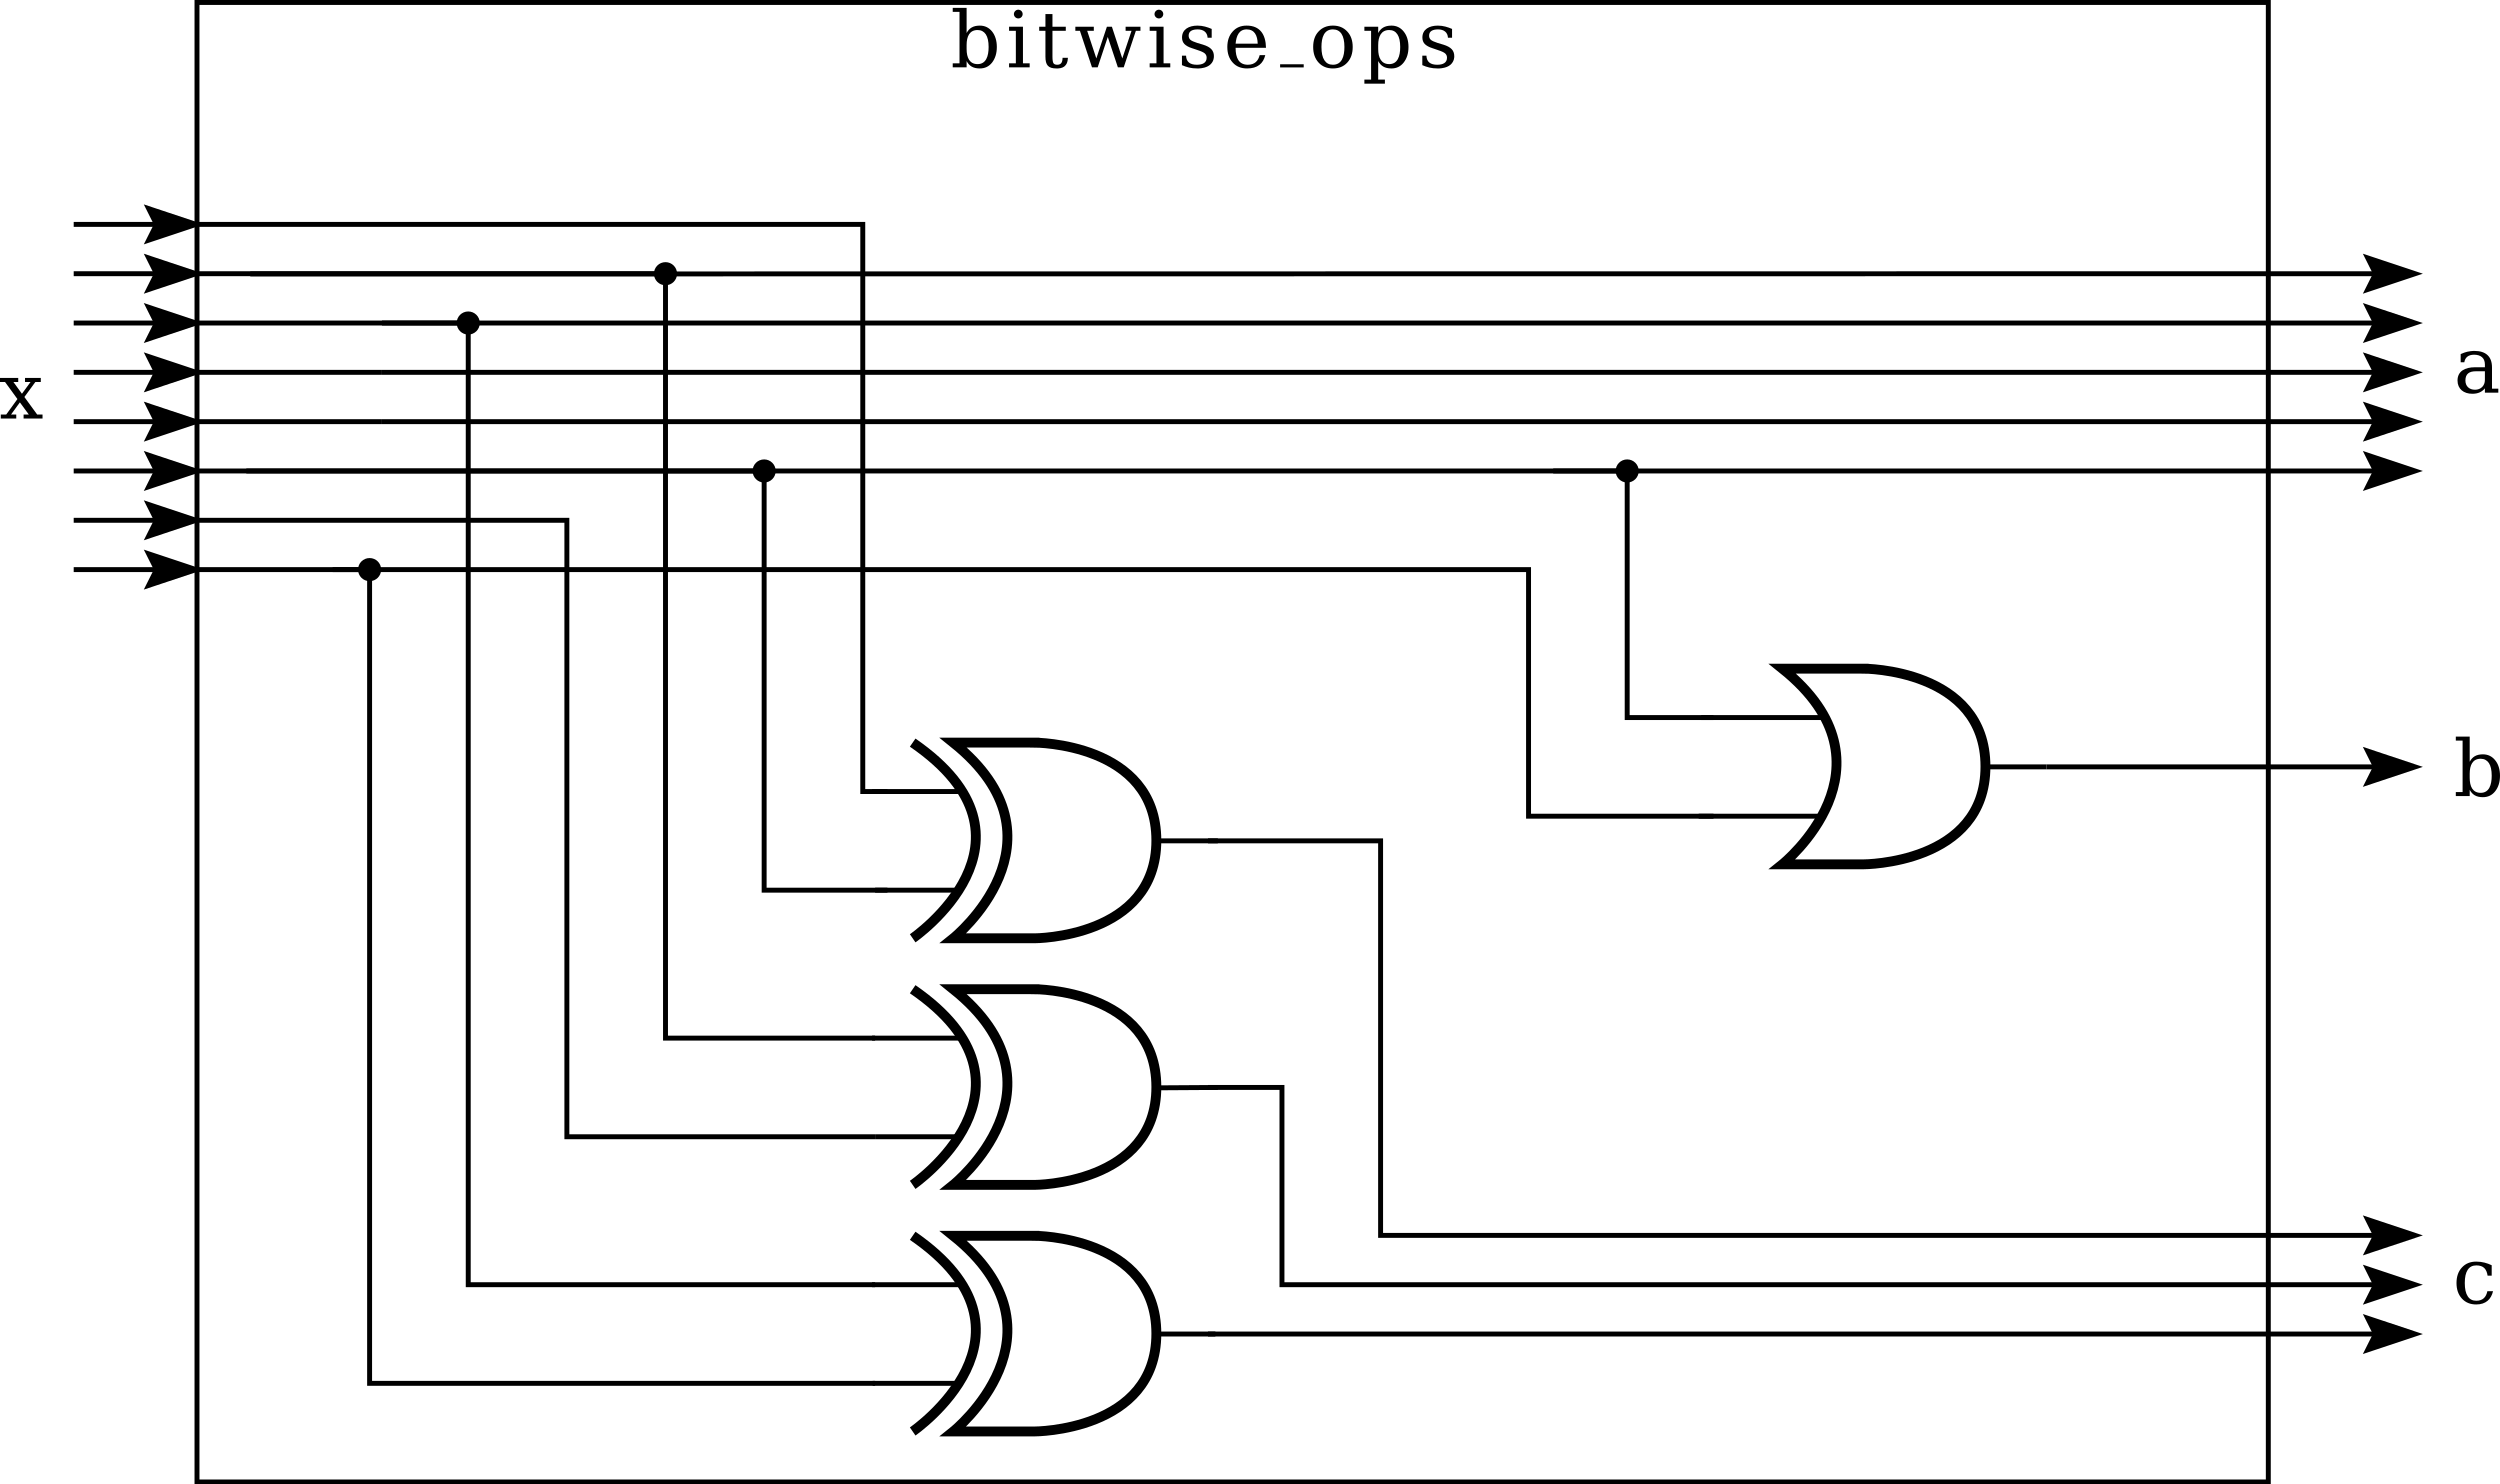 <?xml version="1.0" encoding="UTF-8" standalone="no"?>
<!-- Created with Inkscape (http://www.inkscape.org/) -->

<svg
   xmlns:ns0="http://www.iki.fi/pav/software/textext/"
   xmlns:dc="http://purl.org/dc/elements/1.1/"
   xmlns:cc="http://creativecommons.org/ns#"
   xmlns:rdf="http://www.w3.org/1999/02/22-rdf-syntax-ns#"
   xmlns:svg="http://www.w3.org/2000/svg"
   xmlns="http://www.w3.org/2000/svg"
   xmlns:sodipodi="http://sodipodi.sourceforge.net/DTD/sodipodi-0.dtd"
   xmlns:inkscape="http://www.inkscape.org/namespaces/inkscape"
   width="253.462pt"
   height="150.5pt"
   viewBox="0 0 316.828 188.125"
   id="svg4889"
   version="1.1"
   inkscape:version="0.91 r13725"
   sodipodi:docname="pict_1_2.svg">
  <sodipodi:namedview
     id="base"
     pagecolor="#ffffff"
     bordercolor="#666666"
     borderopacity="1.0"
     inkscape:pageopacity="0.0"
     inkscape:pageshadow="2"
     inkscape:zoom="2.8"
     inkscape:cx="193.32923"
     inkscape:cy="182.55882"
     inkscape:document-units="pt"
     inkscape:current-layer="layer1"
     showgrid="true"
     units="pt"
     inkscape:snap-bbox="true"
     inkscape:snap-bbox-midpoints="true"
     inkscape:object-nodes="true"
     inkscape:snap-nodes="true"
     inkscape:snap-others="false"
     inkscape:window-width="2560"
     inkscape:window-height="1377"
     inkscape:window-x="-8"
     inkscape:window-y="-8"
     inkscape:window-maximized="1"
     showguides="true"
     inkscape:guide-bbox="true"
     fit-margin-top="0"
     fit-margin-left="0"
     fit-margin-right="0"
     fit-margin-bottom="0">
    <inkscape:grid
       type="xygrid"
       id="grid5930"
       originx="-12.535"
       originy="-549.687" />
    <sodipodi:guide
       id="guide7623"
       orientation="1,0"
       position="314.027,133.125" />
  </sodipodi:namedview>
  <defs
     id="defs4891">
    <marker
       inkscape:stockid="Arrow2Mend"
       orient="auto"
       refY="0"
       refX="0"
       id="marker6032-0-4"
       style="overflow:visible"
       inkscape:isstock="true">
      <path
         inkscape:connector-curvature="0"
         id="path6034-29-5"
         style="fill:#000000;fill-opacity:1;fill-rule:evenodd;stroke:#000000;stroke-width:0.625;stroke-linejoin:round;stroke-opacity:1"
         d="M 8.719,4.034 -2.207,0.016 8.719,-4.002 c -1.745,2.372 -1.735,5.617 -6e-7,8.035 z"
         transform="scale(-0.6,-0.6)" />
    </marker>
    <marker
       inkscape:stockid="Arrow2Mend"
       orient="auto"
       refY="0"
       refX="0"
       id="marker5910-80-3"
       style="overflow:visible"
       inkscape:isstock="true">
      <path
         inkscape:connector-curvature="0"
         id="path5912-4-4"
         style="fill:#000000;fill-opacity:1;fill-rule:evenodd;stroke:#000000;stroke-width:0.625;stroke-linejoin:round;stroke-opacity:1"
         d="M 8.719,4.034 -2.207,0.016 8.719,-4.002 c -1.745,2.372 -1.735,5.617 -6e-7,8.035 z"
         transform="scale(-0.6,-0.6)" />
    </marker>
    <marker
       inkscape:stockid="Arrow2Mend"
       orient="auto"
       refY="0"
       refX="0"
       id="marker5968-2-9"
       style="overflow:visible"
       inkscape:isstock="true">
      <path
         inkscape:connector-curvature="0"
         id="path5970-1-2"
         style="fill:#000000;fill-opacity:1;fill-rule:evenodd;stroke:#000000;stroke-width:0.625;stroke-linejoin:round;stroke-opacity:1"
         d="M 8.719,4.034 -2.207,0.016 8.719,-4.002 c -1.745,2.372 -1.735,5.617 -6e-7,8.035 z"
         transform="scale(-0.6,-0.6)" />
    </marker>
    <marker
       inkscape:isstock="true"
       style="overflow:visible"
       id="marker5726-8-9"
       refX="0"
       refY="0"
       orient="auto"
       inkscape:stockid="Arrow2Mend">
      <path
         inkscape:connector-curvature="0"
         transform="scale(-0.6,-0.6)"
         d="M 8.719,4.034 -2.207,0.016 8.719,-4.002 c -1.745,2.372 -1.735,5.617 -6e-7,8.035 z"
         style="fill:#000000;fill-opacity:1;fill-rule:evenodd;stroke:#000000;stroke-width:0.625;stroke-linejoin:round;stroke-opacity:1"
         id="path5728-3-3" />
    </marker>
    <marker
       inkscape:isstock="true"
       style="overflow:visible"
       id="marker5760-1-7"
       refX="0"
       refY="0"
       orient="auto"
       inkscape:stockid="Arrow2Mend">
      <path
         inkscape:connector-curvature="0"
         transform="scale(-0.6,-0.6)"
         d="M 8.719,4.034 -2.207,0.016 8.719,-4.002 c -1.745,2.372 -1.735,5.617 -6e-7,8.035 z"
         style="fill:#000000;fill-opacity:1;fill-rule:evenodd;stroke:#000000;stroke-width:0.625;stroke-linejoin:round;stroke-opacity:1"
         id="path5762-0-0" />
    </marker>
    <marker
       inkscape:isstock="true"
       style="overflow:visible"
       id="marker5800-2-4"
       refX="0"
       refY="0"
       orient="auto"
       inkscape:stockid="Arrow2Mend">
      <path
         inkscape:connector-curvature="0"
         transform="scale(-0.6,-0.6)"
         d="M 8.719,4.034 -2.207,0.016 8.719,-4.002 c -1.745,2.372 -1.735,5.617 -6e-7,8.035 z"
         style="fill:#000000;fill-opacity:1;fill-rule:evenodd;stroke:#000000;stroke-width:0.625;stroke-linejoin:round;stroke-opacity:1"
         id="path5802-9-5" />
    </marker>
    <marker
       inkscape:stockid="Arrow2Mend"
       orient="auto"
       refY="0"
       refX="0"
       id="marker6032-0"
       style="overflow:visible"
       inkscape:isstock="true">
      <path
         inkscape:connector-curvature="0"
         id="path6034-29"
         style="fill:#000000;fill-opacity:1;fill-rule:evenodd;stroke:#000000;stroke-width:0.625;stroke-linejoin:round;stroke-opacity:1"
         d="M 8.719,4.034 -2.207,0.016 8.719,-4.002 c -1.745,2.372 -1.735,5.617 -6e-7,8.035 z"
         transform="scale(-0.6,-0.6)" />
    </marker>
    <marker
       inkscape:stockid="Arrow2Mend"
       orient="auto"
       refY="0"
       refX="0"
       id="marker5910-80"
       style="overflow:visible"
       inkscape:isstock="true">
      <path
         inkscape:connector-curvature="0"
         id="path5912-4"
         style="fill:#000000;fill-opacity:1;fill-rule:evenodd;stroke:#000000;stroke-width:0.625;stroke-linejoin:round;stroke-opacity:1"
         d="M 8.719,4.034 -2.207,0.016 8.719,-4.002 c -1.745,2.372 -1.735,5.617 -6e-7,8.035 z"
         transform="scale(-0.6,-0.6)" />
    </marker>
    <marker
       inkscape:stockid="Arrow2Mend"
       orient="auto"
       refY="0"
       refX="0"
       id="marker5968-2"
       style="overflow:visible"
       inkscape:isstock="true">
      <path
         inkscape:connector-curvature="0"
         id="path5970-1"
         style="fill:#000000;fill-opacity:1;fill-rule:evenodd;stroke:#000000;stroke-width:0.625;stroke-linejoin:round;stroke-opacity:1"
         d="M 8.719,4.034 -2.207,0.016 8.719,-4.002 c -1.745,2.372 -1.735,5.617 -6e-7,8.035 z"
         transform="scale(-0.6,-0.6)" />
    </marker>
    <marker
       inkscape:isstock="true"
       style="overflow:visible"
       id="marker5726-8"
       refX="0"
       refY="0"
       orient="auto"
       inkscape:stockid="Arrow2Mend">
      <path
         inkscape:connector-curvature="0"
         transform="scale(-0.6,-0.6)"
         d="M 8.719,4.034 -2.207,0.016 8.719,-4.002 c -1.745,2.372 -1.735,5.617 -6e-7,8.035 z"
         style="fill:#000000;fill-opacity:1;fill-rule:evenodd;stroke:#000000;stroke-width:0.625;stroke-linejoin:round;stroke-opacity:1"
         id="path5728-3" />
    </marker>
    <marker
       inkscape:isstock="true"
       style="overflow:visible"
       id="marker5760-1"
       refX="0"
       refY="0"
       orient="auto"
       inkscape:stockid="Arrow2Mend">
      <path
         inkscape:connector-curvature="0"
         transform="scale(-0.6,-0.6)"
         d="M 8.719,4.034 -2.207,0.016 8.719,-4.002 c -1.745,2.372 -1.735,5.617 -6e-7,8.035 z"
         style="fill:#000000;fill-opacity:1;fill-rule:evenodd;stroke:#000000;stroke-width:0.625;stroke-linejoin:round;stroke-opacity:1"
         id="path5762-0" />
    </marker>
    <marker
       inkscape:isstock="true"
       style="overflow:visible"
       id="marker5800-2"
       refX="0"
       refY="0"
       orient="auto"
       inkscape:stockid="Arrow2Mend">
      <path
         inkscape:connector-curvature="0"
         transform="scale(-0.6,-0.6)"
         d="M 8.719,4.034 -2.207,0.016 8.719,-4.002 c -1.745,2.372 -1.735,5.617 -6e-7,8.035 z"
         style="fill:#000000;fill-opacity:1;fill-rule:evenodd;stroke:#000000;stroke-width:0.625;stroke-linejoin:round;stroke-opacity:1"
         id="path5802-9" />
    </marker>
  </defs>
  <g
     inkscape:label="Layer 1"
     inkscape:groupmode="layer"
     id="layer1"
     transform="translate(-12.535,-314.55)">
    <path
       style="fill:none;fill-rule:evenodd;stroke:#000000;stroke-width:0.625;stroke-linecap:butt;stroke-linejoin:miter;stroke-miterlimit:4;stroke-dasharray:none;stroke-opacity:1"
       d="m 21.875,342.987 9.766,0 90.234,0 0,71.875 3.125,0"
       id="path4601-4"
       inkscape:connector-curvature="0"
       sodipodi:nodetypes="ccccc" />
    <path
       style="fill:none;fill-rule:evenodd;stroke:#000000;stroke-width:0.625;stroke-linecap:butt;stroke-linejoin:miter;stroke-miterlimit:4;stroke-dasharray:none;stroke-opacity:1"
       d="m 21.875,349.237 22.266,0 52.734,0 0,96.875 26.562,0"
       id="path4601-2-6"
       inkscape:connector-curvature="0"
       sodipodi:nodetypes="ccccc" />
    <path
       style="fill:none;fill-rule:evenodd;stroke:#000000;stroke-width:0.625;stroke-linecap:butt;stroke-linejoin:miter;stroke-miterlimit:4;stroke-dasharray:none;stroke-opacity:1"
       d="m 21.875,355.487 6.641,0 43.359,0 0,121.875 51.562,0"
       id="path4601-3-68"
       inkscape:connector-curvature="0"
       sodipodi:nodetypes="ccccc" />
    <path
       style="fill:none;fill-rule:evenodd;stroke:#000000;stroke-width:0.625;stroke-linecap:butt;stroke-linejoin:miter;stroke-miterlimit:4;stroke-dasharray:none;stroke-opacity:1"
       d="m 21.875,361.737 39.062,0"
       id="path4601-2-0-5"
       inkscape:connector-curvature="0"
       sodipodi:nodetypes="cc" />
    <path
       style="fill:none;fill-rule:evenodd;stroke:#000000;stroke-width:0.625;stroke-linecap:butt;stroke-linejoin:miter;stroke-miterlimit:4;stroke-dasharray:none;stroke-opacity:1"
       d="m 21.875,367.987 39.062,0"
       id="path4601-0-9"
       inkscape:connector-curvature="0"
       sodipodi:nodetypes="cc" />
    <path
       style="fill:none;fill-rule:evenodd;stroke:#000000;stroke-width:0.625;stroke-linecap:butt;stroke-linejoin:miter;stroke-miterlimit:4;stroke-dasharray:none;stroke-opacity:1"
       d="m 21.875,374.237 9.766,0 77.734,0 0,53.125 15.625,0"
       id="path4601-2-5-41"
       inkscape:connector-curvature="0"
       sodipodi:nodetypes="ccccc" />
    <path
       style="fill:none;fill-rule:evenodd;stroke:#000000;stroke-width:0.625;stroke-linecap:butt;stroke-linejoin:miter;stroke-miterlimit:4;stroke-dasharray:none;stroke-opacity:1"
       d="m 21.875,380.487 28.906,0 33.594,0 0,78.125 39.062,0"
       id="path4601-3-5-2"
       inkscape:connector-curvature="0"
       sodipodi:nodetypes="ccccc" />
    <rect
       style="opacity:1;fill:none;fill-opacity:1;stroke:#000000;stroke-width:0.625;stroke-miterlimit:4;stroke-dasharray:none;stroke-opacity:1"
       id="rect9650"
       width="262.5"
       height="187.5"
       x="37.5"
       y="314.862" />
    <path
       style="fill:none;fill-rule:evenodd;stroke:#000000;stroke-width:0.625;stroke-linecap:butt;stroke-linejoin:miter;stroke-miterlimit:4;stroke-dasharray:none;stroke-opacity:1"
       d="m 60.938,361.737 254.688,0"
       id="path11294"
       inkscape:connector-curvature="0"
       sodipodi:nodetypes="cc" />
    <path
       style="fill:none;fill-rule:evenodd;stroke:#000000;stroke-width:0.625;stroke-linecap:butt;stroke-linejoin:miter;stroke-miterlimit:4;stroke-dasharray:none;stroke-opacity:1"
       d="m 60.938,367.987 254.688,0"
       id="path11296"
       inkscape:connector-curvature="0"
       sodipodi:nodetypes="cc" />
    <path
       style="fill:none;fill-rule:evenodd;stroke:#000000;stroke-width:0.625;stroke-linecap:butt;stroke-linejoin:miter;stroke-miterlimit:4;stroke-dasharray:none;stroke-opacity:1"
       d="m 21.875,386.737 37.5,0 0,103.125 64.062,0"
       id="path11316"
       inkscape:connector-curvature="0"
       sodipodi:nodetypes="cccc" />
    <circle
       style="opacity:1;fill:#000000;fill-opacity:1;stroke:none;stroke-width:0.625;stroke-miterlimit:4;stroke-dasharray:none;stroke-opacity:1"
       id="path12112"
       cx="96.875"
       cy="349.237"
       r="1.465" />
    <circle
       style="opacity:1;fill:#000000;fill-opacity:1;stroke:none;stroke-width:0.625;stroke-miterlimit:4;stroke-dasharray:none;stroke-opacity:1"
       id="path12112-4"
       cx="109.375"
       cy="374.237"
       r="1.465" />
    <circle
       style="opacity:1;fill:#000000;fill-opacity:1;stroke:none;stroke-width:0.625;stroke-miterlimit:4;stroke-dasharray:none;stroke-opacity:1"
       id="path12112-0"
       cx="71.875"
       cy="355.487"
       r="1.465" />
    <path
       style="fill:none;fill-rule:evenodd;stroke:#000000;stroke-width:0.625;stroke-linecap:butt;stroke-linejoin:miter;stroke-miterlimit:4;stroke-dasharray:none;stroke-opacity:1"
       d="m 123.051,414.862 11.324,0"
       id="path6502"
       inkscape:connector-curvature="0"
       sodipodi:nodetypes="cc" />
    <path
       style="fill:none;fill-rule:evenodd;stroke:#000000;stroke-width:0.625;stroke-linecap:butt;stroke-linejoin:miter;stroke-miterlimit:4;stroke-dasharray:none;stroke-opacity:1"
       d="m 123.438,427.362 10.625,0"
       id="path6504"
       inkscape:connector-curvature="0"
       sodipodi:nodetypes="cc" />
    <path
       style="fill:none;fill-rule:evenodd;stroke:#000000;stroke-width:1.25;stroke-linecap:butt;stroke-linejoin:miter;stroke-miterlimit:4;stroke-dasharray:none;stroke-opacity:1"
       d="m 143.64,408.663 -10.294,0 c 15.441,12.399 0,24.798 0,24.798 l 10.294,0 c 0,0 15.441,0 15.441,-12.399 0,-12.399 -15.441,-12.399 -15.441,-12.399 z"
       id="path6506"
       inkscape:connector-curvature="0"
       sodipodi:nodetypes="cccccc" />
    <path
       style="fill:none;fill-rule:evenodd;stroke:#000000;stroke-width:0.625;stroke-linecap:butt;stroke-linejoin:miter;stroke-miterlimit:4;stroke-dasharray:none;stroke-opacity:1"
       d="m 159.062,421.112 7.812,0"
       id="path6508"
       inkscape:connector-curvature="0"
       sodipodi:nodetypes="cc" />
    <path
       style="fill:none;fill-rule:evenodd;stroke:#000000;stroke-width:1.25;stroke-linecap:butt;stroke-linejoin:miter;stroke-miterlimit:4;stroke-dasharray:none;stroke-opacity:1"
       d="m 128.199,408.663 c 18.015,12.399 0,24.798 0,24.798"
       id="path6510"
       inkscape:connector-curvature="0"
       sodipodi:nodetypes="cc" />
    <path
       style="fill:none;fill-rule:evenodd;stroke:#000000;stroke-width:0.625;stroke-linecap:butt;stroke-linejoin:miter;stroke-miterlimit:4;stroke-dasharray:none;stroke-opacity:1"
       d="m 123.051,446.112 11.324,0"
       id="path6502-6"
       inkscape:connector-curvature="0"
       sodipodi:nodetypes="cc" />
    <path
       style="fill:none;fill-rule:evenodd;stroke:#000000;stroke-width:0.625;stroke-linecap:butt;stroke-linejoin:miter;stroke-miterlimit:4;stroke-dasharray:none;stroke-opacity:1"
       d="m 123.438,458.612 10.625,0"
       id="path6504-1"
       inkscape:connector-curvature="0"
       sodipodi:nodetypes="cc" />
    <path
       style="fill:none;fill-rule:evenodd;stroke:#000000;stroke-width:1.25;stroke-linecap:butt;stroke-linejoin:miter;stroke-miterlimit:4;stroke-dasharray:none;stroke-opacity:1"
       d="m 143.64,439.913 -10.294,0 c 15.441,12.399 0,24.798 0,24.798 l 10.294,0 c 0,0 15.441,0 15.441,-12.399 0,-12.399 -15.441,-12.399 -15.441,-12.399 z"
       id="path6506-9"
       inkscape:connector-curvature="0"
       sodipodi:nodetypes="cccccc" />
    <path
       style="fill:none;fill-rule:evenodd;stroke:#000000;stroke-width:0.625;stroke-linecap:butt;stroke-linejoin:miter;stroke-miterlimit:4;stroke-dasharray:none;stroke-opacity:1"
       d="m 159.136,452.413 7.739,-0.05"
       id="path6508-0"
       inkscape:connector-curvature="0"
       sodipodi:nodetypes="cc" />
    <path
       style="fill:none;fill-rule:evenodd;stroke:#000000;stroke-width:1.25;stroke-linecap:butt;stroke-linejoin:miter;stroke-miterlimit:4;stroke-dasharray:none;stroke-opacity:1"
       d="m 128.199,439.913 c 18.015,12.399 0,24.798 0,24.798"
       id="path6510-2"
       inkscape:connector-curvature="0"
       sodipodi:nodetypes="cc" />
    <path
       style="fill:none;fill-rule:evenodd;stroke:#000000;stroke-width:0.625;stroke-linecap:butt;stroke-linejoin:miter;stroke-miterlimit:4;stroke-dasharray:none;stroke-opacity:1"
       d="m 123.051,477.362 11.324,0"
       id="path6502-68"
       inkscape:connector-curvature="0"
       sodipodi:nodetypes="cc" />
    <path
       style="fill:none;fill-rule:evenodd;stroke:#000000;stroke-width:0.625;stroke-linecap:butt;stroke-linejoin:miter;stroke-miterlimit:4;stroke-dasharray:none;stroke-opacity:1"
       d="m 123.125,489.862 10.938,0"
       id="path6504-9"
       inkscape:connector-curvature="0"
       sodipodi:nodetypes="cc" />
    <path
       style="fill:none;fill-rule:evenodd;stroke:#000000;stroke-width:1.25;stroke-linecap:butt;stroke-linejoin:miter;stroke-miterlimit:4;stroke-dasharray:none;stroke-opacity:1"
       d="m 143.64,471.163 -10.294,0 c 15.441,12.399 0,24.798 0,24.798 l 10.294,0 c 0,0 15.441,0 15.441,-12.399 0,-12.399 -15.441,-12.399 -15.441,-12.399 z"
       id="path6506-7"
       inkscape:connector-curvature="0"
       sodipodi:nodetypes="cccccc" />
    <path
       style="fill:none;fill-rule:evenodd;stroke:#000000;stroke-width:0.625;stroke-linecap:butt;stroke-linejoin:miter;stroke-miterlimit:4;stroke-dasharray:none;stroke-opacity:1"
       d="m 159.062,483.612 7.5,0"
       id="path6508-2"
       inkscape:connector-curvature="0"
       sodipodi:nodetypes="cc" />
    <path
       style="fill:none;fill-rule:evenodd;stroke:#000000;stroke-width:1.25;stroke-linecap:butt;stroke-linejoin:miter;stroke-miterlimit:4;stroke-dasharray:none;stroke-opacity:1"
       d="m 128.199,471.163 c 18.015,12.399 0,24.798 0,24.798"
       id="path6510-0"
       inkscape:connector-curvature="0"
       sodipodi:nodetypes="cc" />
    <path
       style="fill:none;fill-rule:evenodd;stroke:#000000;stroke-width:0.625;stroke-linecap:butt;stroke-linejoin:miter;stroke-miterlimit:4;stroke-dasharray:none;stroke-opacity:1"
       d="m 228.125,405.487 15.625,0"
       id="path6502-2"
       inkscape:connector-curvature="0"
       sodipodi:nodetypes="cc" />
    <path
       style="fill:none;fill-rule:evenodd;stroke:#000000;stroke-width:0.625;stroke-linecap:butt;stroke-linejoin:miter;stroke-miterlimit:4;stroke-dasharray:none;stroke-opacity:1"
       d="m 227.812,417.987 15.625,0"
       id="path6504-5"
       inkscape:connector-curvature="0"
       sodipodi:nodetypes="cc"
       transform="translate(0,2.421875e-6)" />
    <path
       style="fill:none;fill-rule:evenodd;stroke:#000000;stroke-width:1.25;stroke-linecap:butt;stroke-linejoin:miter;stroke-miterlimit:4;stroke-dasharray:none;stroke-opacity:1"
       d="m 248.713,399.288 -10.294,0 c 15.441,12.399 0,24.798 0,24.798 l 10.294,0 c 0,0 15.441,0 15.441,-12.399 0,-12.399 -15.441,-12.399 -15.441,-12.399 z"
       id="path6506-72"
       inkscape:connector-curvature="0"
       sodipodi:nodetypes="cccccc" />
    <path
       style="fill:none;fill-rule:evenodd;stroke:#000000;stroke-width:0.625;stroke-linecap:butt;stroke-linejoin:miter;stroke-miterlimit:4;stroke-dasharray:none;stroke-opacity:1"
       d="m 264.062,411.737 7.812,0"
       id="path6508-8"
       inkscape:connector-curvature="0"
       sodipodi:nodetypes="cc" />
    <path
       style="fill:none;fill-rule:evenodd;stroke:#000000;stroke-width:0.625;stroke-linecap:butt;stroke-linejoin:miter;stroke-miterlimit:4;stroke-dasharray:none;stroke-opacity:1"
       d="m 165.625,483.612 150,0"
       id="path6621"
       inkscape:connector-curvature="0"
       sodipodi:nodetypes="cc" />
    <path
       style="fill:none;fill-rule:evenodd;stroke:#000000;stroke-width:0.625;stroke-linecap:butt;stroke-linejoin:miter;stroke-miterlimit:4;stroke-dasharray:none;stroke-opacity:1"
       d="m 165.625,452.362 9.375,0 0,25 140.625,0"
       id="path6623"
       inkscape:connector-curvature="0"
       sodipodi:nodetypes="cccc" />
    <path
       style="fill:none;fill-rule:evenodd;stroke:#000000;stroke-width:0.625;stroke-linecap:butt;stroke-linejoin:miter;stroke-miterlimit:4;stroke-dasharray:none;stroke-opacity:1"
       d="m 165.625,421.112 21.875,0 0,50 128.125,0"
       id="path6625"
       inkscape:connector-curvature="0"
       sodipodi:nodetypes="cccc" />
    <path
       style="fill:none;fill-rule:evenodd;stroke:#000000;stroke-width:0.625;stroke-linecap:butt;stroke-linejoin:miter;stroke-miterlimit:4;stroke-dasharray:none;stroke-opacity:1"
       d="m 60.938,355.487 254.688,0"
       id="path11296-9"
       inkscape:connector-curvature="0"
       sodipodi:nodetypes="cc" />
    <path
       style="fill:none;fill-rule:evenodd;stroke:#000000;stroke-width:0.625;stroke-linecap:butt;stroke-linejoin:miter;stroke-miterlimit:4;stroke-dasharray:none;stroke-opacity:1"
       d="M 44.255,349.269 315.625,349.237"
       id="path11296-1"
       inkscape:connector-curvature="0"
       sodipodi:nodetypes="cc" />
    <path
       style="fill:none;fill-rule:evenodd;stroke:#000000;stroke-width:0.625;stroke-linecap:butt;stroke-linejoin:miter;stroke-miterlimit:4;stroke-dasharray:none;stroke-opacity:1"
       d="m 43.75,374.237 271.875,10e-6"
       id="path11296-3"
       inkscape:connector-curvature="0"
       sodipodi:nodetypes="cc" />
    <path
       style="fill:none;fill-rule:evenodd;stroke:#000000;stroke-width:0.625;stroke-linecap:butt;stroke-linejoin:miter;stroke-miterlimit:4;stroke-dasharray:none;stroke-opacity:1"
       d="m 54.688,386.737 36.328,0 115.234,0 0,31.25 23.438,0"
       id="path11296-3-0"
       inkscape:connector-curvature="0"
       sodipodi:nodetypes="ccccc" />
    <circle
       style="opacity:1;fill:#000000;fill-opacity:1;stroke:none;stroke-width:0.625;stroke-miterlimit:4;stroke-dasharray:none;stroke-opacity:1"
       id="path12112-9"
       cx="59.375"
       cy="386.737"
       r="1.465" />
    <circle
       style="opacity:1;fill:#000000;fill-opacity:1;stroke:none;stroke-width:0.625;stroke-miterlimit:4;stroke-dasharray:none;stroke-opacity:1"
       id="path12112-9-2"
       cx="218.75"
       cy="374.237"
       r="1.465" />
    <path
       style="fill:none;fill-rule:evenodd;stroke:#000000;stroke-width:0.625;stroke-linecap:butt;stroke-linejoin:miter;stroke-miterlimit:4;stroke-dasharray:none;stroke-opacity:1"
       d="m 209.375,374.237 9.375,0 0,31.25 10.938,0"
       id="path6699"
       inkscape:connector-curvature="0"
       sodipodi:nodetypes="cccc" />
    <path
       style="fill:none;fill-rule:evenodd;stroke:#000000;stroke-width:0.625;stroke-linecap:butt;stroke-linejoin:miter;stroke-miterlimit:4;stroke-dasharray:none;stroke-opacity:1"
       d="m 271.875,411.737 43.75,0"
       id="path6707"
       inkscape:connector-curvature="0" />
    <path
       style="fill:#000000;fill-opacity:1;fill-rule:evenodd;stroke:#000000;stroke-width:0.625;stroke-linecap:butt;stroke-linejoin:miter;stroke-miterlimit:4;stroke-dasharray:none;stroke-opacity:1"
       d="m 32.375,342.987 -1,-2 6,2 -6,2 1,-2"
       id="path7174-4-9-0"
       inkscape:connector-curvature="0"
       sodipodi:nodetypes="ccccc" />
    <path
       style="fill:#000000;fill-opacity:1;fill-rule:evenodd;stroke:#000000;stroke-width:0.625;stroke-linecap:butt;stroke-linejoin:miter;stroke-miterlimit:4;stroke-dasharray:none;stroke-opacity:1"
       d="m 32.375,349.237 -1,-2 6,2 -6,2 1,-2"
       id="path7174-4-9-0-7"
       inkscape:connector-curvature="0"
       sodipodi:nodetypes="ccccc" />
    <path
       style="fill:#000000;fill-opacity:1;fill-rule:evenodd;stroke:#000000;stroke-width:0.625;stroke-linecap:butt;stroke-linejoin:miter;stroke-miterlimit:4;stroke-dasharray:none;stroke-opacity:1"
       d="m 32.375,355.487 -1,-2 6,2 -6,2 1,-2"
       id="path7174-4-9-0-8"
       inkscape:connector-curvature="0"
       sodipodi:nodetypes="ccccc" />
    <path
       style="fill:#000000;fill-opacity:1;fill-rule:evenodd;stroke:#000000;stroke-width:0.625;stroke-linecap:butt;stroke-linejoin:miter;stroke-miterlimit:4;stroke-dasharray:none;stroke-opacity:1"
       d="m 32.375,361.737 -1,-2 6,2 -6,2 1,-2"
       id="path7174-4-9-0-9"
       inkscape:connector-curvature="0"
       sodipodi:nodetypes="ccccc" />
    <path
       style="fill:#000000;fill-opacity:1;fill-rule:evenodd;stroke:#000000;stroke-width:0.625;stroke-linecap:butt;stroke-linejoin:miter;stroke-miterlimit:4;stroke-dasharray:none;stroke-opacity:1"
       d="m 32.375,367.987 -1,-2 6,2 -6,2 1,-2"
       id="path7174-4-9-0-79"
       inkscape:connector-curvature="0"
       sodipodi:nodetypes="ccccc" />
    <path
       style="fill:#000000;fill-opacity:1;fill-rule:evenodd;stroke:#000000;stroke-width:0.625;stroke-linecap:butt;stroke-linejoin:miter;stroke-miterlimit:4;stroke-dasharray:none;stroke-opacity:1"
       d="m 32.375,374.237 -1,-2 6,2 -6,2 1,-2"
       id="path7174-4-9-0-92"
       inkscape:connector-curvature="0"
       sodipodi:nodetypes="ccccc" />
    <path
       style="fill:#000000;fill-opacity:1;fill-rule:evenodd;stroke:#000000;stroke-width:0.625;stroke-linecap:butt;stroke-linejoin:miter;stroke-miterlimit:4;stroke-dasharray:none;stroke-opacity:1"
       d="m 32.375,380.487 -1,-2 6,2 -6,2 1,-2"
       id="path7174-4-9-0-84"
       inkscape:connector-curvature="0"
       sodipodi:nodetypes="ccccc" />
    <path
       style="fill:#000000;fill-opacity:1;fill-rule:evenodd;stroke:#000000;stroke-width:0.625;stroke-linecap:butt;stroke-linejoin:miter;stroke-miterlimit:4;stroke-dasharray:none;stroke-opacity:1"
       d="m 32.375,386.737 -1,-2 6,2 -6,2 1,-2"
       id="path7174-4-9-0-3"
       inkscape:connector-curvature="0"
       sodipodi:nodetypes="ccccc" />
    <path
       style="fill:#000000;fill-opacity:1;fill-rule:evenodd;stroke:#000000;stroke-width:0.625;stroke-linecap:butt;stroke-linejoin:miter;stroke-miterlimit:4;stroke-dasharray:none;stroke-opacity:1"
       d="m 313.6,349.237 -1,-2 6,2 -6,2 1,-2"
       id="path7174-4-9-0-0"
       inkscape:connector-curvature="0"
       sodipodi:nodetypes="ccccc" />
    <path
       style="fill:#000000;fill-opacity:1;fill-rule:evenodd;stroke:#000000;stroke-width:0.625;stroke-linecap:butt;stroke-linejoin:miter;stroke-miterlimit:4;stroke-dasharray:none;stroke-opacity:1"
       d="m 313.6,355.487 -1,-2 6,2 -6,2 1,-2"
       id="path7174-4-9-0-08"
       inkscape:connector-curvature="0"
       sodipodi:nodetypes="ccccc" />
    <path
       style="fill:#000000;fill-opacity:1;fill-rule:evenodd;stroke:#000000;stroke-width:0.625;stroke-linecap:butt;stroke-linejoin:miter;stroke-miterlimit:4;stroke-dasharray:none;stroke-opacity:1"
       d="m 313.6,361.737 -1,-2 6,2 -6,2 1,-2"
       id="path7174-4-9-0-95"
       inkscape:connector-curvature="0"
       sodipodi:nodetypes="ccccc" />
    <path
       style="fill:#000000;fill-opacity:1;fill-rule:evenodd;stroke:#000000;stroke-width:0.625;stroke-linecap:butt;stroke-linejoin:miter;stroke-miterlimit:4;stroke-dasharray:none;stroke-opacity:1"
       d="m 313.6,367.987 -1,-2 6,2 -6,2 1,-2"
       id="path7174-4-9-0-83"
       inkscape:connector-curvature="0"
       sodipodi:nodetypes="ccccc" />
    <path
       style="fill:#000000;fill-opacity:1;fill-rule:evenodd;stroke:#000000;stroke-width:0.625;stroke-linecap:butt;stroke-linejoin:miter;stroke-miterlimit:4;stroke-dasharray:none;stroke-opacity:1"
       d="m 313.6,374.237 -1,-2 6,2 -6,2 1,-2"
       id="path7174-4-9-0-4"
       inkscape:connector-curvature="0"
       sodipodi:nodetypes="ccccc" />
    <path
       style="fill:#000000;fill-opacity:1;fill-rule:evenodd;stroke:#000000;stroke-width:0.625;stroke-linecap:butt;stroke-linejoin:miter;stroke-miterlimit:4;stroke-dasharray:none;stroke-opacity:1"
       d="m 313.6,411.737 -1,-2 6,2 -6,2 1,-2"
       id="path7174-4-9-0-6"
       inkscape:connector-curvature="0"
       sodipodi:nodetypes="ccccc" />
    <path
       style="fill:#000000;fill-opacity:1;fill-rule:evenodd;stroke:#000000;stroke-width:0.625;stroke-linecap:butt;stroke-linejoin:miter;stroke-miterlimit:4;stroke-dasharray:none;stroke-opacity:1"
       d="m 313.6,471.112 -1,-2 6,2 -6,2 1,-2"
       id="path7174-4-9-0-2"
       inkscape:connector-curvature="0"
       sodipodi:nodetypes="ccccc" />
    <path
       style="fill:#000000;fill-opacity:1;fill-rule:evenodd;stroke:#000000;stroke-width:0.625;stroke-linecap:butt;stroke-linejoin:miter;stroke-miterlimit:4;stroke-dasharray:none;stroke-opacity:1"
       d="m 313.6,477.362 -1,-2 6,2 -6,2 1,-2"
       id="path7174-4-9-0-32"
       inkscape:connector-curvature="0"
       sodipodi:nodetypes="ccccc" />
    <path
       style="fill:#000000;fill-opacity:1;fill-rule:evenodd;stroke:#000000;stroke-width:0.625;stroke-linecap:butt;stroke-linejoin:miter;stroke-miterlimit:4;stroke-dasharray:none;stroke-opacity:1"
       d="m 313.6,483.612 -1,-2 6,2 -6,2 1,-2"
       id="path7174-4-9-0-37"
       inkscape:connector-curvature="0"
       sodipodi:nodetypes="ccccc" />
    <g
       id="content"
       transform="matrix(1,0,0,-1,-91.145,1030.215)"
       xml:space="preserve"
       stroke-miterlimit="10.433"
       font-style="normal"
       font-variant="normal"
       font-weight="normal"
       font-stretch="normal"
       font-size-adjust="none"
       letter-spacing="normal"
       word-spacing="normal"
       ns0:text="\\begin{lstlisting}\nbitwise_ops\n\\end{lstlisting}"
       ns0:preamble="D:\\verilog workbook\\textext_preamble.tex"
       style="font-style:normal;font-variant:normal;font-weight:normal;font-stretch:normal;letter-spacing:normal;word-spacing:normal;text-anchor:start;fill:none;fill-opacity:1;fill-rule:evenodd;stroke:#000000;stroke-linecap:butt;stroke-linejoin:miter;stroke-miterlimit:10.433;stroke-dasharray:none;stroke-dashoffset:0;stroke-opacity:1">
<path
   d="m 227.85,706.99 -0.28,0.55 c -1.02,0 -1.39,0.82 -1.39,1.91 l 0,0.51 c 0,1.09 0.37,1.9 1.39,1.9 0.46,0 0.8,-0.19 1.04,-0.54 0.24,-0.36 0.36,-0.9 0.36,-1.61 0,-1.18 -0.33,-2.17 -1.4,-2.17 l 0,0 0.28,-0.55 c 0.64,0 1.16,0.24 1.56,0.75 0.39,0.51 0.6,1.16 0.6,1.97 0,0.8 -0.21,1.47 -0.6,1.96 -0.4,0.5 -0.92,0.75 -1.56,0.75 -0.87,0 -1.36,-0.35 -1.67,-0.94 l 0,3.19 -1.76,0 0,-0.51 0.86,0 0,-6.52 -0.86,0 0,-0.51 1.76,0 0,0.8 c 0.31,-0.6 0.8,-0.94 1.67,-0.94 z"
   id="path6962"
   inkscape:connector-curvature="0"
   style="fill:#000000;stroke-width:0" />
<path
   d="m 233.28,713.88 0,0.03 0,0.03 -0.01,0.02 0,0.03 -0.01,0.03 -0.01,0.02 0,0.03 -0.01,0.02 -0.01,0.03 -0.02,0.02 -0.01,0.02 -0.01,0.03 -0.02,0.02 -0.02,0.02 -0.01,0.02 -0.02,0.02 -0.02,0.02 -0.02,0.02 -0.02,0.01 -0.02,0.02 -0.03,0.01 -0.02,0.02 -0.02,0.01 -0.03,0.01 -0.02,0.01 -0.03,0.01 -0.02,0.01 -0.03,0 -0.03,0.01 -0.02,0 -0.03,0.01 -0.03,0 c -0.3,0 -0.56,-0.26 -0.56,-0.56 0,-0.3 0.26,-0.55 0.56,-0.55 0.3,0 0.55,0.25 0.55,0.55 z"
   id="path6964"
   inkscape:connector-curvature="0"
   style="fill:#000000;stroke-width:0" />
<polygon
   points="231.56,711.76 232.42,711.76 232.42,707.64 231.56,707.64 231.56,707.13 234.17,707.13 234.17,707.64 233.32,707.64 233.32,712.28 231.56,712.28 "
   id="polygon6966"
   style="fill:#000000;stroke-width:0" />
<path
   d="m 237.58,706.99 0.09,0 0.09,0 0.08,0.01 0.08,0.01 0.07,0.01 0.08,0.01 0.07,0.02 0.06,0.02 0.07,0.02 0.06,0.02 0.06,0.03 0.05,0.03 0.06,0.03 0.05,0.04 0.05,0.03 0.04,0.05 0.04,0.04 0.04,0.04 0.04,0.05 0.03,0.05 0.04,0.06 0.03,0.05 0.02,0.06 0.03,0.07 0.02,0.06 0.02,0.07 0.02,0.07 0.01,0.07 0.01,0.08 0.01,0.08 0.01,0.08 0.01,0.09 -0.68,0 c -0.01,-0.55 -0.16,-0.88 -0.68,-0.88 -0.23,0 -0.39,0.07 -0.47,0.19 -0.08,0.12 -0.13,0.4 -0.13,0.84 l 0,3.27 1.69,0 0,0.52 -1.69,0 0,1.6 -0.89,0 0,-1.6 -0.79,0 0,-0.52 0.79,0 0,-3.27 c 0,-1.08 0.35,-1.5 1.41,-1.5 z"
   id="path6968"
   inkscape:connector-curvature="0"
   style="fill:#000000;stroke-width:0" />
<polygon
   points="244.59,712.28 243.96,712.28 242.62,708.26 241.46,711.76 242.3,711.76 242.3,712.28 239.96,712.28 239.96,711.76 240.54,711.76 242.07,707.13 242.79,707.13 244.07,710.98 245.35,707.13 246.09,707.13 247.63,711.76 248.21,711.76 248.21,712.28 246.33,712.28 246.33,711.76 247.08,711.76 245.91,708.26 "
   id="polygon6970"
   style="fill:#000000;stroke-width:0" />
<path
   d="m 251.1,713.88 0,0.03 0,0.03 -0.01,0.02 0,0.03 -0.01,0.03 -0.01,0.02 0,0.03 -0.01,0.02 -0.01,0.03 -0.02,0.02 -0.01,0.02 -0.01,0.03 -0.02,0.02 -0.02,0.02 -0.01,0.02 -0.02,0.02 -0.02,0.02 -0.02,0.02 -0.02,0.01 -0.02,0.02 -0.03,0.01 -0.02,0.02 -0.02,0.01 -0.03,0.01 -0.02,0.01 -0.03,0.01 -0.02,0.01 -0.03,0 -0.03,0.01 -0.02,0 -0.03,0.01 -0.03,0 c -0.3,0 -0.56,-0.26 -0.56,-0.56 0,-0.3 0.26,-0.55 0.56,-0.55 0.3,0 0.55,0.25 0.55,0.55 z"
   id="path6972"
   inkscape:connector-curvature="0"
   style="fill:#000000;stroke-width:0" />
<polygon
   points="249.38,711.76 250.24,711.76 250.24,707.64 249.38,707.64 249.38,707.13 251.99,707.13 251.99,707.64 251.14,707.64 251.14,712.28 249.38,712.28 "
   id="polygon6974"
   style="fill:#000000;stroke-width:0" />
<path
   d="m 255.4,706.99 0.11,0 0.11,0 0.1,0.01 0.11,0.01 0.1,0.01 0.1,0.02 0.1,0.02 0.09,0.02 0.1,0.02 0.09,0.03 0.09,0.03 0.08,0.03 0.09,0.04 0.08,0.04 0.07,0.04 0.08,0.05 0.07,0.05 0.06,0.05 0.07,0.06 0.05,0.06 0.06,0.06 0.05,0.07 0.05,0.07 0.04,0.07 0.04,0.08 0.03,0.07 0.03,0.09 0.02,0.08 0.02,0.09 0.02,0.1 0,0.09 0.01,0.1 c 0,0.36 -0.11,0.66 -0.33,0.89 -0.22,0.23 -0.57,0.42 -1.06,0.57 l -0.71,0.21 c -0.44,0.14 -0.73,0.27 -0.88,0.4 -0.14,0.13 -0.22,0.31 -0.22,0.53 0,0.59 0.49,0.79 1.15,0.79 0.73,0 1.22,-0.37 1.25,-1.06 l 0.52,0 0,1.12 c -0.54,0.23 -1.12,0.42 -1.8,0.42 -1.1,0 -1.96,-0.48 -1.96,-1.51 0,-0.33 0.1,-0.61 0.3,-0.82 0.2,-0.2 0.51,-0.39 0.96,-0.53 l 0.65,-0.22 c 0.5,-0.16 0.83,-0.31 0.98,-0.45 0.15,-0.14 0.23,-0.31 0.23,-0.54 0,-0.65 -0.53,-0.89 -1.24,-0.89 -0.86,0 -1.34,0.35 -1.37,1.15 l -0.52,0 0,-1.2 c 0.57,-0.25 1.16,-0.42 1.93,-0.42 z"
   id="path6976"
   inkscape:connector-curvature="0"
   style="fill:#000000;stroke-width:0" />
<path
   d="m 264.03,708.68 -0.71,0 c -0.18,-0.73 -0.63,-1.22 -1.5,-1.22 -1.15,0 -1.55,0.88 -1.55,2.11 l 0,0.04 3.85,0 c -0.03,1.7 -0.77,2.81 -2.45,2.81 l 0,-0.48 c 1,0 1.37,-0.77 1.4,-1.81 l 0,0 -2.8,0 c 0.09,0.99 0.43,1.81 1.4,1.81 l 0,0.48 c -0.74,0 -1.33,-0.25 -1.77,-0.75 -0.45,-0.49 -0.68,-1.15 -0.68,-1.96 0,-0.83 0.23,-1.48 0.69,-1.98 0.45,-0.5 1.06,-0.74 1.82,-0.74 1.32,0 2.04,0.62 2.3,1.69 z"
   id="path6978"
   inkscape:connector-curvature="0"
   style="fill:#000000;stroke-width:0" />
<line
   x1="265.91"
   y1="707.32"
   x2="268.9"
   y2="707.32"
   id="line6980"
   style="stroke-width:0.398" />
<path
   d="m 272.6,712.42 0,-0.48 c 0.48,0 0.84,-0.19 1.09,-0.56 0.25,-0.38 0.37,-0.94 0.37,-1.67 0,-1.23 -0.34,-2.25 -1.46,-2.25 -0.48,0 -0.83,0.19 -1.08,0.57 -0.25,0.38 -0.37,0.94 -0.37,1.68 0,1.23 0.34,2.23 1.45,2.23 l 0,0 0,0.48 c -0.75,0 -1.36,-0.25 -1.82,-0.75 -0.46,-0.49 -0.68,-1.14 -0.68,-1.96 0,-0.83 0.23,-1.48 0.69,-1.98 0.46,-0.5 1.06,-0.74 1.81,-0.74 0.76,0 1.36,0.24 1.82,0.74 0.46,0.5 0.69,1.15 0.69,1.98 0,0.82 -0.23,1.47 -0.69,1.96 -0.46,0.5 -1.06,0.75 -1.82,0.75 z"
   id="path6982"
   inkscape:connector-curvature="0"
   style="fill:#000000;stroke-width:0" />
<path
   d="m 280.02,706.99 -0.28,0.55 c -1.02,0 -1.4,0.82 -1.4,1.91 l 0,0.51 c 0,1.09 0.38,1.9 1.4,1.9 0.46,0 0.8,-0.19 1.03,-0.54 0.24,-0.36 0.36,-0.9 0.36,-1.61 0,-1.18 -0.33,-2.17 -1.39,-2.17 l 0,0 0.28,-0.55 c 0.63,0 1.15,0.24 1.55,0.75 0.4,0.51 0.61,1.16 0.61,1.97 0,0.8 -0.21,1.47 -0.61,1.96 -0.4,0.5 -0.92,0.75 -1.55,0.75 -0.87,0 -1.36,-0.35 -1.68,-0.94 l 0,0.8 -1.75,0 0,-0.52 0.85,0 0,-6.18 -0.85,0 0,-0.52 2.6,0 0,0.52 -0.85,0 0,2.35 c 0.32,-0.6 0.81,-0.94 1.68,-0.94 z"
   id="path6984"
   inkscape:connector-curvature="0"
   style="fill:#000000;stroke-width:0" />
<path
   d="m 285.86,706.99 0.11,0 0.11,0 0.11,0.01 0.1,0.01 0.1,0.01 0.1,0.02 0.1,0.02 0.1,0.02 0.09,0.02 0.09,0.03 0.09,0.03 0.09,0.03 0.08,0.04 0.08,0.04 0.08,0.04 0.07,0.05 0.07,0.05 0.07,0.05 0.06,0.06 0.06,0.06 0.05,0.06 0.05,0.07 0.05,0.07 0.04,0.07 0.04,0.08 0.03,0.07 0.03,0.09 0.03,0.08 0.01,0.09 0.02,0.1 0.01,0.09 0,0.1 c 0,0.36 -0.11,0.66 -0.33,0.89 -0.22,0.23 -0.57,0.42 -1.06,0.57 l -0.71,0.21 c -0.43,0.14 -0.72,0.27 -0.87,0.4 -0.15,0.13 -0.22,0.31 -0.22,0.53 0,0.59 0.49,0.79 1.14,0.79 0.73,0 1.22,-0.37 1.25,-1.06 l 0.52,0 0,1.12 c -0.54,0.23 -1.12,0.42 -1.8,0.42 -1.1,0 -1.96,-0.48 -1.96,-1.51 0,-0.33 0.1,-0.61 0.3,-0.82 0.2,-0.2 0.52,-0.39 0.97,-0.53 l 0.64,-0.22 c 0.5,-0.16 0.83,-0.31 0.98,-0.45 0.15,-0.14 0.23,-0.31 0.23,-0.54 0,-0.65 -0.53,-0.89 -1.24,-0.89 -0.85,0 -1.34,0.35 -1.37,1.15 l -0.52,0 0,-1.2 c 0.57,-0.25 1.17,-0.42 1.93,-0.42 z"
   id="path6986"
   inkscape:connector-curvature="0"
   style="fill:#000000;stroke-width:0" />
</g>    <g
       style="font-style:normal;font-variant:normal;font-weight:normal;font-stretch:normal;letter-spacing:normal;word-spacing:normal;text-anchor:start;fill:none;fill-opacity:1;fill-rule:evenodd;stroke:#000000;stroke-linecap:butt;stroke-linejoin:miter;stroke-miterlimit:10.433;stroke-dasharray:none;stroke-dashoffset:0;stroke-opacity:1"
       ns0:preamble="D:\\verilog workbook\\textext_preamble.tex"
       ns0:text="\\begin{lstlisting}\nx\n\\end{lstlisting}"
       word-spacing="normal"
       letter-spacing="normal"
       font-size-adjust="none"
       font-stretch="normal"
       font-weight="normal"
       font-variant="normal"
       font-style="normal"
       stroke-miterlimit="10.433"
       xml:space="preserve"
       transform="matrix(1,0,0,-1,-211.195,1074.722)"
       id="g7252">
<polygon
   id="polygon7254"
   points="226.04,711.76 226.04,712.28 223.73,712.28 223.73,711.76 224.37,711.76 225.94,709.6 224.52,707.64 223.83,707.64 223.83,707.13 225.79,707.13 225.79,707.64 225.13,707.64 226.25,709.18 227.38,707.64 226.72,707.64 226.72,707.13 229.12,707.13 229.12,707.64 228.44,707.64 226.82,709.86 228.21,711.76 228.9,711.76 228.9,712.28 226.9,712.28 226.9,711.76 227.6,711.76 226.51,710.27 225.43,711.76 "
   style="fill:#000000;stroke-width:0" />
</g>    <g
       id="g7486"
       transform="matrix(1,0,0,-1,100.028,1071.442)"
       xml:space="preserve"
       stroke-miterlimit="10.433"
       font-style="normal"
       font-variant="normal"
       font-weight="normal"
       font-stretch="normal"
       font-size-adjust="none"
       letter-spacing="normal"
       word-spacing="normal"
       ns0:text="\\begin{lstlisting}\na\n\\end{lstlisting}"
       ns0:preamble="D:\\verilog workbook\\textext_preamble.tex"
       style="font-style:normal;font-variant:normal;font-weight:normal;font-stretch:normal;letter-spacing:normal;word-spacing:normal;text-anchor:start;fill:none;fill-opacity:1;fill-rule:evenodd;stroke:#000000;stroke-linecap:butt;stroke-linejoin:miter;stroke-miterlimit:10.433;stroke-dasharray:none;stroke-dashoffset:0;stroke-opacity:1">
<path
   style="fill:#000000;stroke-width:0"
   inkscape:connector-curvature="0"
   d="m 226.11,712.42 -0.12,0 -0.13,-0.01 -0.12,-0.01 -0.11,-0.01 -0.12,-0.02 -0.11,-0.02 -0.12,-0.02 -0.11,-0.02 -0.1,-0.03 -0.11,-0.03 -0.1,-0.03 -0.11,-0.04 -0.1,-0.04 -0.1,-0.04 -0.1,-0.04 -0.1,-0.04 0,-1.04 0.46,0 c 0.1,0.62 0.52,0.96 1.24,0.96 0.83,0 1.37,-0.41 1.37,-1.23 l 0,-0.36 0,-0.51 0,-1.1 c 0,-0.73 -0.51,-1.24 -1.25,-1.24 l 0,0 c -0.74,0 -1.22,0.45 -1.22,1.17 0,0.83 0.47,1.17 1.31,1.17 l 1.16,0 0,0.51 -1.26,0 c -1.25,0 -2.21,-0.49 -2.21,-1.68 0,-1.07 0.78,-1.68 1.87,-1.68 0.76,0 1.24,0.25 1.6,0.69 l 0,-0.55 1.7,0 0,0.51 -0.8,0 0,2.7 c 0,1.38 -0.8,2.08 -2.21,2.08 z"
   id="path7488" />
</g>    <g
       id="g4597"
       transform="matrix(1,0,0,-1,100.243,1122.567)"
       xml:space="preserve"
       stroke-miterlimit="10.433"
       font-style="normal"
       font-variant="normal"
       font-weight="normal"
       font-stretch="normal"
       font-size-adjust="none"
       letter-spacing="normal"
       word-spacing="normal"
       ns0:text="\\begin{lstlisting}\nb\n\\end{lstlisting}"
       ns0:preamble="D:\\verilog workbook\\textext_preamble.tex"
       style="font-style:normal;font-variant:normal;font-weight:normal;font-stretch:normal;letter-spacing:normal;word-spacing:normal;text-anchor:start;fill:none;fill-opacity:1;fill-rule:evenodd;stroke:#000000;stroke-linecap:butt;stroke-linejoin:miter;stroke-miterlimit:10.433;stroke-dasharray:none;stroke-dashoffset:0;stroke-opacity:1">
<path
   style="fill:#000000;stroke-width:0"
   inkscape:connector-curvature="0"
   d="m 226.95,706.99 -0.28,0.55 c -1.02,0 -1.39,0.82 -1.39,1.91 l 0,0.51 c 0,1.09 0.37,1.9 1.39,1.9 0.46,0 0.8,-0.19 1.04,-0.54 0.24,-0.36 0.36,-0.9 0.36,-1.61 0,-1.18 -0.33,-2.17 -1.4,-2.17 l 0,0 0.28,-0.55 c 0.64,0 1.16,0.24 1.56,0.75 0.4,0.51 0.61,1.16 0.61,1.97 0,0.8 -0.21,1.47 -0.61,1.96 -0.4,0.5 -0.92,0.75 -1.56,0.75 -0.87,0 -1.35,-0.35 -1.67,-0.94 l 0,3.19 -1.76,0 0,-0.51 0.86,0 0,-6.52 -0.86,0 0,-0.51 1.76,0 0,0.8 c 0.32,-0.6 0.8,-0.94 1.67,-0.94 z"
   id="path4599" />
</g>    <g
       style="font-style:normal;font-variant:normal;font-weight:normal;font-stretch:normal;letter-spacing:normal;word-spacing:normal;text-anchor:start;fill:none;fill-opacity:1;fill-rule:evenodd;stroke:#000000;stroke-linecap:butt;stroke-linejoin:miter;stroke-miterlimit:10.433;stroke-dasharray:none;stroke-dashoffset:0;stroke-opacity:1"
       ns0:preamble="D:\\verilog workbook\\textext_preamble.tex"
       ns0:text="\\begin{lstlisting}\nc\n\\end{lstlisting}"
       word-spacing="normal"
       letter-spacing="normal"
       font-size-adjust="none"
       font-stretch="normal"
       font-weight="normal"
       font-variant="normal"
       font-style="normal"
       stroke-miterlimit="10.433"
       xml:space="preserve"
       transform="matrix(1,0,0,-1,99.72,1186.855)"
       id="g7755">
<path
   id="path7757"
   d="m 228.76,708.67 -0.72,0 c -0.15,-0.73 -0.55,-1.21 -1.4,-1.21 -0.49,0 -0.85,0.19 -1.09,0.57 -0.25,0.38 -0.37,0.93 -0.37,1.68 0,0.74 0.12,1.29 0.37,1.67 0.24,0.37 0.6,0.56 1.09,0.56 0.92,0 1.3,-0.46 1.43,-1.3 l 0.52,0 0,1.32 c -0.57,0.27 -1.19,0.46 -1.96,0.46 -0.75,0 -1.35,-0.24 -1.81,-0.74 -0.46,-0.49 -0.69,-1.15 -0.69,-1.97 0,-0.83 0.23,-1.48 0.69,-1.98 0.46,-0.5 1.06,-0.74 1.81,-0.74 1.22,0 1.89,0.66 2.13,1.68 z"
   inkscape:connector-curvature="0"
   style="fill:#000000;stroke-width:0" />
</g>  </g>
</svg>
